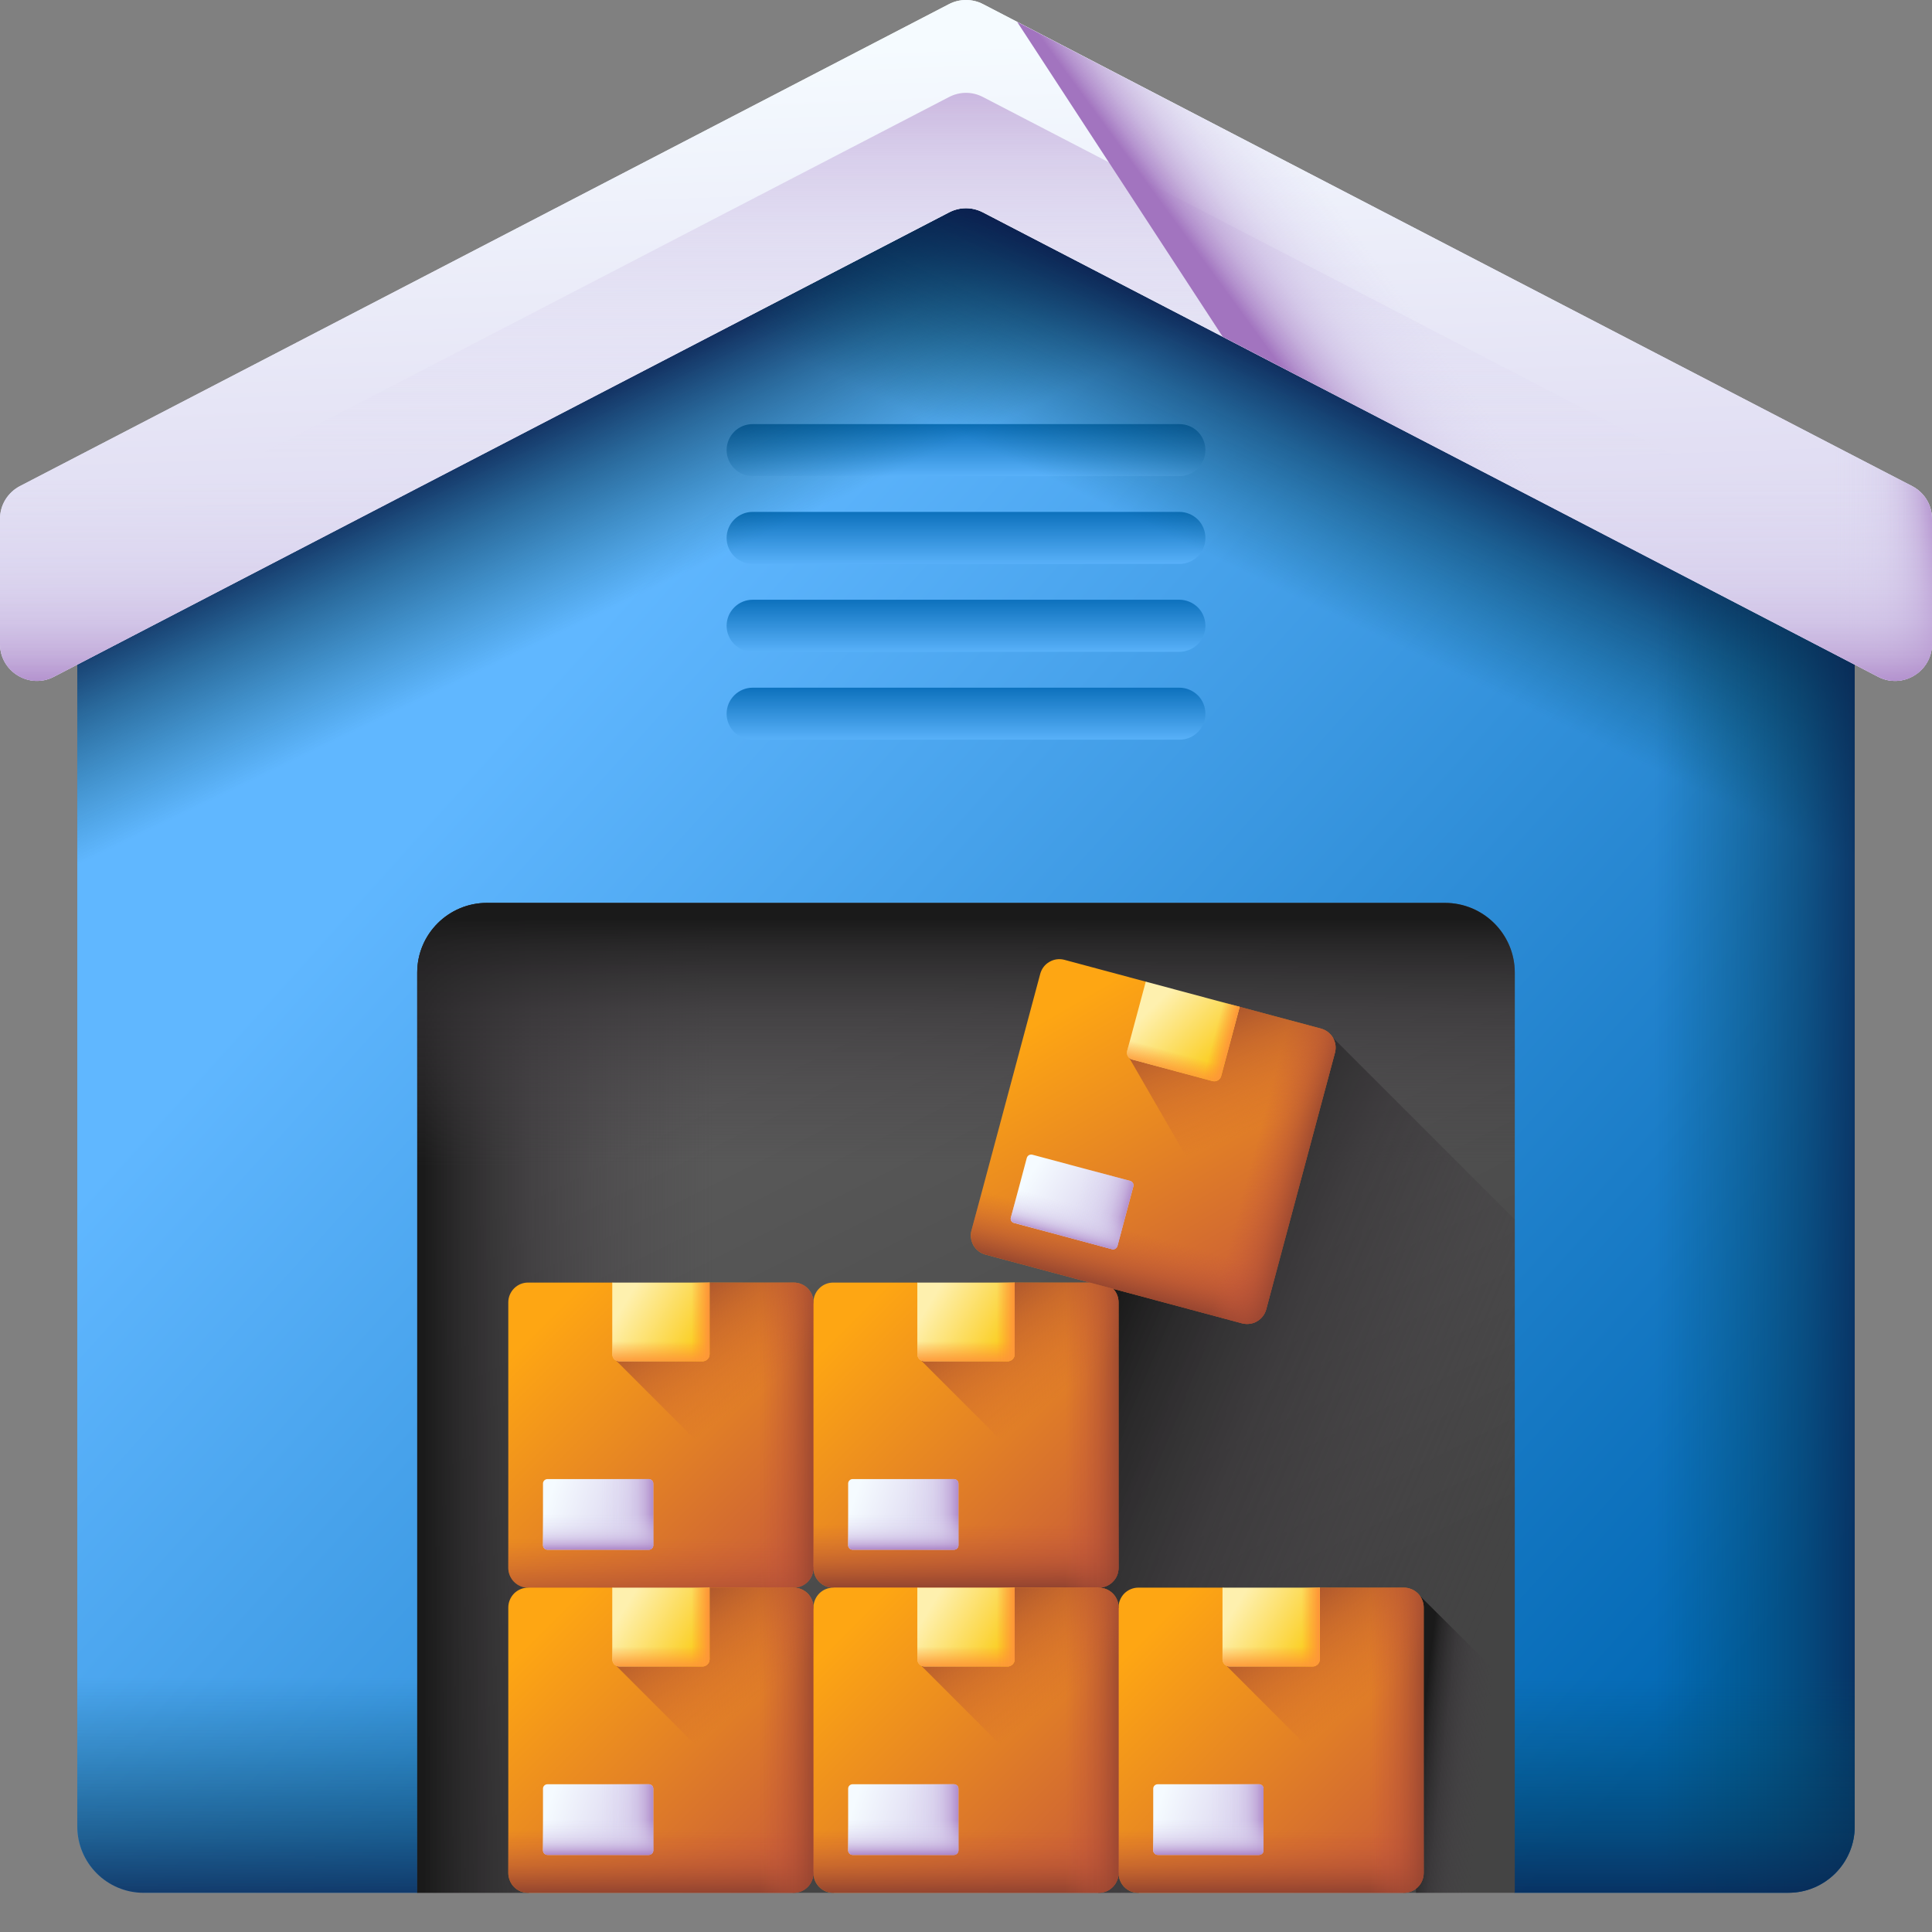 <svg width="21" height="21" viewBox="0 0 21 21" fill="none" xmlns="http://www.w3.org/2000/svg">
<rect x="0" y="0" width="21" height="21" fill="#808080" stroke="none"/>
<path d="M20.16 5.269V19.852C20.16 20.25 19.837 20.573 19.438 20.573H16.465L10.5 18.936L4.535 20.573H1.562C1.163 20.573 0.84 20.25 0.84 19.852V5.269L10.5 0.258L20.16 5.269Z" fill="url(#paint0_linear_480_3578)"/>
<path d="M12.82 8.04H8.18C8.106 8.04 8.034 8.011 7.981 7.958C7.928 7.905 7.898 7.833 7.898 7.758C7.898 7.683 7.928 7.611 7.981 7.558C8.034 7.505 8.106 7.475 8.18 7.475H12.82C12.857 7.475 12.894 7.482 12.928 7.497C12.962 7.511 12.993 7.532 13.02 7.558C13.046 7.584 13.067 7.615 13.081 7.65C13.095 7.684 13.102 7.721 13.102 7.758C13.102 7.795 13.095 7.832 13.081 7.866C13.067 7.9 13.046 7.931 13.02 7.958C12.993 7.984 12.962 8.005 12.928 8.019C12.893 8.033 12.857 8.04 12.82 8.04Z" fill="url(#paint1_linear_480_3578)"/>
<path d="M12.82 7.085H8.18C8.106 7.085 8.034 7.055 7.981 7.002C7.928 6.949 7.898 6.877 7.898 6.802C7.898 6.727 7.928 6.655 7.981 6.602C8.034 6.549 8.106 6.519 8.18 6.519H12.82C12.857 6.519 12.894 6.527 12.928 6.541C12.962 6.555 12.993 6.576 13.02 6.602C13.046 6.628 13.067 6.659 13.081 6.694C13.095 6.728 13.102 6.765 13.102 6.802C13.102 6.839 13.095 6.876 13.081 6.91C13.067 6.944 13.046 6.975 13.02 7.002C12.993 7.028 12.962 7.049 12.928 7.063C12.893 7.077 12.857 7.085 12.82 7.085Z" fill="url(#paint2_linear_480_3578)"/>
<path d="M12.82 6.13H8.18C8.106 6.13 8.034 6.1 7.981 6.047C7.928 5.994 7.898 5.922 7.898 5.847C7.898 5.772 7.928 5.7 7.981 5.647C8.034 5.594 8.106 5.564 8.18 5.564H12.82C12.857 5.564 12.894 5.572 12.928 5.586C12.962 5.6 12.993 5.621 13.02 5.647C13.046 5.673 13.067 5.705 13.081 5.739C13.095 5.773 13.102 5.81 13.102 5.847C13.102 5.884 13.095 5.921 13.081 5.955C13.067 5.99 13.046 6.021 13.02 6.047C12.993 6.073 12.962 6.094 12.928 6.108C12.893 6.122 12.857 6.13 12.82 6.13Z" fill="url(#paint3_linear_480_3578)"/>
<path d="M12.82 5.175H8.18C8.106 5.175 8.034 5.145 7.981 5.092C7.928 5.039 7.898 4.967 7.898 4.892C7.898 4.817 7.928 4.745 7.981 4.692C8.034 4.639 8.106 4.61 8.18 4.61H12.82C12.857 4.61 12.894 4.617 12.928 4.631C12.962 4.645 12.993 4.666 13.02 4.692C13.046 4.719 13.067 4.75 13.081 4.784C13.095 4.818 13.102 4.855 13.102 4.892C13.102 4.929 13.095 4.966 13.081 5C13.067 5.035 13.046 5.066 13.02 5.092C12.993 5.118 12.962 5.139 12.928 5.153C12.893 5.168 12.857 5.175 12.82 5.175Z" fill="url(#paint4_linear_480_3578)"/>
<path d="M0.84 5.269V12.4H20.16V5.269L10.5 0.258L0.84 5.269Z" fill="url(#paint5_linear_480_3578)"/>
<path d="M20.16 5.269V12.4H0.84V5.269L10.5 0.258L20.16 5.269Z" fill="url(#paint6_linear_480_3578)"/>
<path d="M20.16 5.269V19.852C20.16 20.25 19.837 20.573 19.438 20.573H16.465L10.5 18.936V0.258L20.16 5.269Z" fill="url(#paint7_linear_480_3578)"/>
<path d="M20.16 14.799V19.852C20.16 20.251 19.837 20.574 19.438 20.574H16.465L10.5 18.937L4.535 20.574H1.562C1.163 20.574 0.84 20.251 0.84 19.852V14.799H20.16Z" fill="url(#paint8_linear_480_3578)"/>
<path d="M10.315 0.045L0.216 5.284C0.151 5.318 0.097 5.369 0.058 5.432C0.02 5.494 -4.47632e-06 5.567 7.44509e-10 5.64V6.999C7.44509e-10 7.3 0.319 7.494 0.586 7.356L10.315 2.309C10.372 2.279 10.436 2.263 10.5 2.263C10.564 2.263 10.628 2.279 10.685 2.309L20.414 7.356C20.681 7.494 21 7.3 21 6.999V5.64C21 5.567 20.98 5.494 20.942 5.432C20.904 5.369 20.849 5.318 20.784 5.284L10.685 0.045C10.628 0.015 10.564 0 10.5 0C10.436 0 10.372 0.015 10.315 0.045Z" fill="url(#paint9_linear_480_3578)"/>
<path d="M10.315 0.045L0.216 5.284C0.151 5.318 0.097 5.369 0.058 5.432C0.02 5.494 -4.47632e-06 5.567 7.44509e-10 5.64V6.999C7.44509e-10 7.3 0.319 7.494 0.586 7.356L10.315 2.309C10.372 2.279 10.436 2.263 10.5 2.263C10.564 2.263 10.628 2.279 10.685 2.309L20.414 7.356C20.681 7.494 21 7.3 21 6.999V5.64C21 5.567 20.98 5.494 20.942 5.432C20.904 5.369 20.849 5.318 20.784 5.284L10.685 0.045C10.628 0.015 10.564 0 10.5 0C10.436 0 10.372 0.015 10.315 0.045Z" fill="url(#paint10_linear_480_3578)"/>
<path d="M10.315 1.055L0 6.406V6.999C0 7.3 0.319 7.494 0.586 7.355L10.315 2.308C10.372 2.279 10.436 2.263 10.5 2.263C10.564 2.263 10.628 2.279 10.685 2.308L20.414 7.355C20.681 7.494 21 7.3 21 6.999V6.406L10.685 1.055C10.628 1.025 10.564 1.009 10.5 1.009C10.436 1.009 10.372 1.025 10.315 1.055Z" fill="url(#paint11_linear_480_3578)"/>
<path d="M18.439 4.068L11.056 0.238L13.291 3.661L18.244 6.23L18.439 4.068Z" fill="url(#paint12_linear_480_3578)"/>
<path d="M20.784 5.284L15.923 2.763V5.026L20.414 7.356C20.681 7.495 21 7.301 21 7V5.64C21 5.567 20.98 5.495 20.942 5.432C20.903 5.369 20.849 5.318 20.784 5.284Z" fill="url(#paint13_linear_480_3578)"/>
<path d="M20.414 7.356C20.681 7.495 21 7.301 21 7V5.641C21 5.567 20.98 5.495 20.941 5.432C20.903 5.369 20.849 5.318 20.783 5.284L18.279 3.985H13.916L20.414 7.356Z" fill="url(#paint14_linear_480_3578)"/>
<path d="M0.586 7.356L7.084 3.985H2.721L0.216 5.284C0.151 5.318 0.097 5.369 0.058 5.432C0.02 5.495 -7.42174e-06 5.567 2.04696e-09 5.641V7C2.04696e-09 7.301 0.319 7.495 0.586 7.356Z" fill="url(#paint15_linear_480_3578)"/>
<path d="M16.465 10.572V20.574H15.259L13.939 20.252L12.373 20.574H11.943L10.679 20.23L9.057 20.574H8.626L7.338 20.303L5.74 20.574H4.535V10.572C4.535 10.153 4.875 9.814 5.293 9.814H15.707C16.125 9.814 16.465 10.153 16.465 10.572Z" fill="url(#paint16_linear_480_3578)"/>
<path d="M10.796 9.814V20.262L10.679 20.23L9.057 20.574H8.626L7.338 20.303L5.74 20.574H4.535V10.572C4.535 10.153 4.875 9.814 5.293 9.814H10.796Z" fill="url(#paint17_linear_480_3578)"/>
<path d="M15.706 9.814H5.293C4.875 9.814 4.535 10.154 4.535 10.572V14.668H16.465V10.572C16.465 10.154 16.125 9.814 15.706 9.814Z" fill="url(#paint18_linear_480_3578)"/>
<path d="M11.943 20.574H12.373L13.939 20.252L15.259 20.574H16.465V13.256L14.488 11.279H12.321L11.94 14.668V20.573L11.943 20.574Z" fill="url(#paint19_linear_480_3578)"/>
<path d="M15.391 20.573H16.465V18.37L15.391 17.304V20.573Z" fill="url(#paint20_linear_480_3578)"/>
<path d="M15.475 17.473V20.359C15.475 20.387 15.469 20.415 15.458 20.441C15.448 20.467 15.432 20.491 15.412 20.511C15.392 20.531 15.368 20.547 15.342 20.558C15.316 20.568 15.288 20.574 15.26 20.574H12.373C12.345 20.574 12.317 20.568 12.291 20.558C12.265 20.547 12.241 20.531 12.221 20.511C12.201 20.491 12.185 20.467 12.175 20.441C12.164 20.415 12.158 20.387 12.158 20.359L11.693 18.935L12.158 17.473C12.158 17.416 12.181 17.361 12.221 17.32C12.262 17.28 12.316 17.257 12.373 17.257H13.288L13.816 17.393L14.345 17.257H15.26C15.317 17.257 15.371 17.28 15.412 17.32C15.452 17.361 15.475 17.416 15.475 17.473Z" fill="url(#paint21_linear_480_3578)"/>
<path d="M12.158 18.979V20.359C12.158 20.387 12.164 20.415 12.175 20.441C12.185 20.467 12.201 20.491 12.221 20.511C12.241 20.531 12.265 20.547 12.291 20.558C12.317 20.568 12.345 20.574 12.373 20.574H15.26C15.288 20.574 15.316 20.568 15.342 20.558C15.368 20.547 15.392 20.531 15.412 20.511C15.432 20.491 15.448 20.467 15.459 20.441C15.469 20.415 15.475 20.387 15.475 20.359V18.979H12.158Z" fill="url(#paint22_linear_480_3578)"/>
<path d="M15.475 17.473V20.359C15.475 20.387 15.47 20.415 15.459 20.441C15.448 20.467 15.432 20.491 15.412 20.511C15.392 20.531 15.368 20.547 15.342 20.558C15.316 20.568 15.288 20.574 15.26 20.574H13.779V17.384L13.817 17.393L14.346 17.257H15.26C15.317 17.257 15.372 17.28 15.412 17.32C15.452 17.361 15.475 17.416 15.475 17.473Z" fill="url(#paint23_linear_480_3578)"/>
<path d="M13.313 18.088L15.475 20.25V17.473C15.475 17.416 15.452 17.361 15.412 17.32C15.371 17.28 15.316 17.257 15.259 17.257H14.345L14.345 17.257L13.313 18.088Z" fill="url(#paint24_linear_480_3578)"/>
<path d="M14.268 18.114H13.365C13.355 18.114 13.345 18.112 13.336 18.108C13.326 18.104 13.318 18.098 13.311 18.091C13.303 18.084 13.298 18.076 13.294 18.066C13.29 18.057 13.288 18.047 13.288 18.037V17.257H14.346V18.037C14.346 18.047 14.344 18.057 14.34 18.066C14.336 18.076 14.33 18.084 14.323 18.091C14.316 18.098 14.307 18.104 14.298 18.108C14.289 18.112 14.278 18.114 14.268 18.114Z" fill="url(#paint25_linear_480_3578)"/>
<path d="M14.268 18.114H13.365C13.355 18.114 13.345 18.112 13.336 18.108C13.326 18.104 13.318 18.098 13.311 18.091C13.303 18.084 13.298 18.076 13.294 18.066C13.29 18.057 13.288 18.047 13.288 18.037V17.642H14.346V18.037C14.346 18.047 14.344 18.057 14.34 18.066C14.336 18.076 14.33 18.084 14.323 18.091C14.316 18.098 14.307 18.104 14.298 18.108C14.289 18.112 14.278 18.114 14.268 18.114Z" fill="url(#paint26_linear_480_3578)"/>
<path d="M13.81 18.114H14.268C14.278 18.114 14.288 18.112 14.298 18.108C14.307 18.104 14.316 18.098 14.323 18.091C14.33 18.084 14.336 18.076 14.339 18.066C14.343 18.057 14.345 18.047 14.345 18.037V17.257H13.81V18.114Z" fill="url(#paint27_linear_480_3578)"/>
<path d="M13.686 20.162H12.584C12.571 20.162 12.559 20.156 12.55 20.147C12.54 20.138 12.535 20.126 12.535 20.113V19.442C12.535 19.415 12.557 19.394 12.584 19.394H13.686C13.713 19.394 13.734 19.415 13.734 19.442V20.113C13.734 20.126 13.729 20.138 13.72 20.147C13.711 20.156 13.699 20.162 13.686 20.162Z" fill="url(#paint28_linear_480_3578)"/>
<path d="M13.685 19.394H12.85V20.162H13.685C13.698 20.162 13.71 20.156 13.72 20.147C13.729 20.138 13.734 20.126 13.734 20.113V19.442C13.734 19.429 13.729 19.417 13.72 19.408C13.71 19.399 13.698 19.394 13.685 19.394Z" fill="url(#paint29_linear_480_3578)"/>
<path d="M12.535 19.68V20.113C12.535 20.14 12.557 20.162 12.584 20.162H13.686C13.699 20.162 13.711 20.157 13.72 20.148C13.729 20.139 13.734 20.126 13.734 20.113V19.68H12.535Z" fill="url(#paint30_linear_480_3578)"/>
<path d="M12.158 14.156V17.042C12.158 17.099 12.136 17.154 12.095 17.194C12.055 17.235 12 17.257 11.943 17.257L10.462 17.831L9.057 17.257C9 17.257 8.945 17.235 8.905 17.194C8.864 17.154 8.842 17.099 8.842 17.042L8.463 15.593L8.842 14.156C8.842 14.099 8.864 14.044 8.905 14.004C8.945 13.963 9 13.941 9.057 13.941H9.971L10.5 14.077L11.029 13.941H11.943C12 13.941 12.055 13.963 12.095 14.004C12.136 14.044 12.158 14.099 12.158 14.156Z" fill="url(#paint31_linear_480_3578)"/>
<path d="M8.842 15.662V17.042C8.842 17.099 8.864 17.154 8.905 17.194C8.945 17.235 9 17.257 9.057 17.257H11.943C11.971 17.257 11.999 17.252 12.025 17.241C12.052 17.23 12.075 17.214 12.095 17.194C12.115 17.174 12.131 17.151 12.142 17.125C12.153 17.098 12.158 17.07 12.158 17.042V15.662H8.842Z" fill="url(#paint32_linear_480_3578)"/>
<path d="M12.159 14.156V17.042C12.159 17.099 12.136 17.154 12.095 17.194C12.055 17.235 12 17.257 11.943 17.257H10.462V14.067L10.5 14.077L11.029 13.941H11.943C12.001 13.941 12.055 13.963 12.095 14.004C12.136 14.044 12.159 14.099 12.159 14.156Z" fill="url(#paint33_linear_480_3578)"/>
<path d="M9.996 14.772L12.158 16.933V14.156C12.158 14.128 12.152 14.1 12.142 14.074C12.131 14.047 12.115 14.024 12.095 14.004C12.075 13.984 12.051 13.968 12.025 13.957C11.999 13.946 11.971 13.941 11.943 13.941H11.029L11.029 13.941L9.996 14.772Z" fill="url(#paint34_linear_480_3578)"/>
<path d="M10.952 14.797H10.049C10.039 14.797 10.028 14.795 10.019 14.791C10.01 14.787 10.001 14.782 9.994 14.775C9.987 14.768 9.981 14.759 9.977 14.75C9.973 14.74 9.971 14.73 9.971 14.72V13.941H11.029V14.72C11.029 14.73 11.027 14.74 11.023 14.75C11.019 14.759 11.014 14.768 11.006 14.775C10.999 14.782 10.991 14.787 10.981 14.791C10.972 14.795 10.962 14.797 10.952 14.797Z" fill="url(#paint35_linear_480_3578)"/>
<path d="M10.952 14.797H10.049C10.039 14.797 10.028 14.795 10.019 14.791C10.01 14.787 10.001 14.782 9.994 14.775C9.987 14.768 9.981 14.759 9.977 14.75C9.973 14.74 9.971 14.73 9.971 14.72V14.326H11.029V14.72C11.029 14.73 11.027 14.74 11.023 14.749C11.019 14.759 11.014 14.768 11.006 14.775C10.999 14.782 10.991 14.787 10.981 14.791C10.972 14.795 10.962 14.797 10.952 14.797Z" fill="url(#paint36_linear_480_3578)"/>
<path d="M10.493 14.797H10.951C10.962 14.797 10.972 14.795 10.981 14.791C10.991 14.787 10.999 14.782 11.006 14.775C11.013 14.768 11.019 14.759 11.023 14.75C11.027 14.74 11.029 14.73 11.029 14.72V13.941H10.493V14.797Z" fill="url(#paint37_linear_480_3578)"/>
<path d="M10.369 16.845H9.267C9.261 16.845 9.255 16.844 9.249 16.841C9.243 16.839 9.238 16.835 9.233 16.831C9.229 16.826 9.225 16.821 9.223 16.815C9.22 16.809 9.219 16.803 9.219 16.797V16.125C9.219 16.099 9.241 16.077 9.267 16.077H10.369C10.396 16.077 10.418 16.099 10.418 16.125V16.797C10.418 16.809 10.413 16.822 10.403 16.831C10.394 16.84 10.382 16.845 10.369 16.845Z" fill="url(#paint38_linear_480_3578)"/>
<path d="M10.369 16.077H9.533V16.845H10.369C10.382 16.845 10.394 16.84 10.403 16.831C10.412 16.822 10.417 16.809 10.417 16.797V16.125C10.417 16.113 10.412 16.1 10.403 16.091C10.394 16.082 10.382 16.077 10.369 16.077Z" fill="url(#paint39_linear_480_3578)"/>
<path d="M9.219 16.363V16.797C9.219 16.824 9.241 16.845 9.267 16.845H10.369C10.382 16.845 10.394 16.84 10.403 16.831C10.413 16.822 10.418 16.81 10.418 16.797V16.363H9.219Z" fill="url(#paint40_linear_480_3578)"/>
<path d="M8.842 14.156V17.042C8.842 17.099 8.819 17.154 8.779 17.194C8.738 17.235 8.684 17.257 8.627 17.257L7.102 17.54L5.74 17.257C5.683 17.257 5.629 17.235 5.588 17.194C5.548 17.154 5.525 17.099 5.525 17.042V14.156C5.525 14.099 5.548 14.044 5.588 14.004C5.629 13.963 5.683 13.941 5.74 13.941H6.655L7.183 14.077L7.712 13.941H8.627C8.684 13.941 8.738 13.963 8.779 14.004C8.819 14.044 8.842 14.099 8.842 14.156Z" fill="url(#paint41_linear_480_3578)"/>
<path d="M5.525 15.662V17.042C5.525 17.099 5.548 17.154 5.588 17.194C5.629 17.235 5.683 17.257 5.74 17.257L7.102 17.54L8.627 17.257C8.684 17.257 8.738 17.235 8.779 17.194C8.819 17.154 8.842 17.099 8.842 17.042V15.662H5.525Z" fill="url(#paint42_linear_480_3578)"/>
<path d="M8.841 14.156V17.042C8.841 17.099 8.819 17.154 8.778 17.194C8.738 17.235 8.683 17.257 8.626 17.257H7.145V14.067L7.183 14.077L7.712 13.941H8.626C8.683 13.941 8.738 13.963 8.778 14.004C8.819 14.044 8.841 14.099 8.841 14.156Z" fill="url(#paint43_linear_480_3578)"/>
<path d="M6.68 14.772L8.842 16.933V14.156C8.842 14.099 8.819 14.044 8.779 14.004C8.739 13.963 8.684 13.941 8.627 13.941H7.713L7.713 13.941L6.68 14.772Z" fill="url(#paint44_linear_480_3578)"/>
<path d="M7.635 14.797H6.732C6.722 14.797 6.712 14.795 6.703 14.791C6.693 14.787 6.685 14.782 6.677 14.775C6.67 14.768 6.665 14.759 6.661 14.75C6.657 14.74 6.655 14.73 6.655 14.72V13.941H7.713V14.72C7.713 14.73 7.71 14.74 7.707 14.75C7.703 14.759 7.697 14.768 7.69 14.775C7.683 14.782 7.674 14.787 7.665 14.791C7.655 14.795 7.645 14.797 7.635 14.797Z" fill="url(#paint45_linear_480_3578)"/>
<path d="M7.635 14.797H6.732C6.722 14.797 6.712 14.795 6.703 14.791C6.693 14.787 6.685 14.782 6.677 14.775C6.67 14.768 6.665 14.759 6.661 14.75C6.657 14.74 6.655 14.73 6.655 14.72V14.326H7.713V14.72C7.713 14.73 7.71 14.74 7.707 14.75C7.703 14.759 7.697 14.768 7.69 14.775C7.683 14.782 7.674 14.787 7.665 14.791C7.655 14.795 7.645 14.797 7.635 14.797Z" fill="url(#paint46_linear_480_3578)"/>
<path d="M7.177 14.797H7.635C7.645 14.797 7.655 14.795 7.665 14.791C7.674 14.787 7.682 14.782 7.69 14.775C7.697 14.768 7.703 14.759 7.706 14.75C7.71 14.74 7.712 14.73 7.712 14.72V13.941H7.177V14.797Z" fill="url(#paint47_linear_480_3578)"/>
<path d="M7.053 16.845H5.951C5.938 16.845 5.925 16.84 5.916 16.831C5.907 16.822 5.902 16.809 5.902 16.797V16.125C5.902 16.099 5.924 16.077 5.951 16.077H7.053C7.079 16.077 7.101 16.099 7.101 16.125V16.797C7.101 16.809 7.096 16.822 7.087 16.831C7.078 16.84 7.065 16.845 7.053 16.845Z" fill="url(#paint48_linear_480_3578)"/>
<path d="M7.052 16.077H6.217V16.845H7.052C7.065 16.845 7.077 16.84 7.086 16.831C7.096 16.822 7.101 16.809 7.101 16.797V16.125C7.101 16.113 7.096 16.1 7.086 16.091C7.077 16.082 7.065 16.077 7.052 16.077Z" fill="url(#paint49_linear_480_3578)"/>
<path d="M5.902 16.363V16.797C5.902 16.824 5.924 16.845 5.951 16.845H7.053C7.065 16.845 7.078 16.84 7.087 16.831C7.096 16.822 7.101 16.81 7.101 16.797V16.363H5.902Z" fill="url(#paint50_linear_480_3578)"/>
<path d="M12.159 17.473V20.359C12.159 20.387 12.153 20.415 12.142 20.441C12.131 20.467 12.116 20.491 12.095 20.511C12.075 20.531 12.052 20.547 12.026 20.558C12 20.568 11.972 20.574 11.943 20.574H9.057C9.029 20.574 9.001 20.568 8.975 20.558C8.949 20.547 8.925 20.531 8.905 20.511C8.885 20.491 8.869 20.467 8.858 20.441C8.848 20.415 8.842 20.387 8.842 20.359L8.543 18.969L8.842 17.473C8.842 17.416 8.865 17.361 8.905 17.32C8.945 17.28 9 17.257 9.057 17.257H9.971L10.5 17.393L11.029 17.257H11.943C11.972 17.257 12 17.263 12.026 17.274C12.052 17.285 12.075 17.3 12.095 17.32C12.116 17.34 12.131 17.364 12.142 17.39C12.153 17.416 12.159 17.444 12.159 17.473Z" fill="url(#paint51_linear_480_3578)"/>
<path d="M8.842 18.979V20.359C8.842 20.387 8.847 20.415 8.858 20.441C8.869 20.467 8.885 20.491 8.905 20.511C8.925 20.531 8.948 20.547 8.975 20.558C9.001 20.568 9.029 20.574 9.057 20.574H11.943C11.971 20.574 11.999 20.568 12.025 20.558C12.052 20.547 12.075 20.531 12.095 20.511C12.115 20.491 12.131 20.467 12.142 20.441C12.153 20.415 12.158 20.387 12.158 20.359V18.979H8.842Z" fill="url(#paint52_linear_480_3578)"/>
<path d="M12.159 17.473V20.359C12.159 20.387 12.153 20.415 12.142 20.441C12.131 20.467 12.116 20.491 12.095 20.511C12.075 20.531 12.052 20.547 12.026 20.558C12 20.568 11.972 20.574 11.943 20.574H10.462V17.384L10.5 17.393L11.029 17.257H11.943C12.001 17.257 12.055 17.28 12.095 17.32C12.136 17.361 12.159 17.416 12.159 17.473Z" fill="url(#paint53_linear_480_3578)"/>
<path d="M9.996 18.088L12.158 20.25V17.473C12.158 17.444 12.152 17.416 12.142 17.39C12.131 17.364 12.115 17.34 12.095 17.32C12.075 17.3 12.051 17.285 12.025 17.274C11.999 17.263 11.971 17.257 11.943 17.257H11.029L11.029 17.257L9.996 18.088Z" fill="url(#paint54_linear_480_3578)"/>
<path d="M10.952 18.114H10.049C10.039 18.114 10.028 18.112 10.019 18.108C10.01 18.104 10.001 18.098 9.994 18.091C9.987 18.084 9.981 18.076 9.977 18.066C9.973 18.057 9.971 18.047 9.971 18.037V17.257H11.029V18.037C11.029 18.057 11.021 18.077 11.006 18.091C10.992 18.106 10.972 18.114 10.952 18.114Z" fill="url(#paint55_linear_480_3578)"/>
<path d="M10.952 18.114H10.049C10.039 18.114 10.028 18.112 10.019 18.108C10.01 18.104 10.001 18.098 9.994 18.091C9.987 18.084 9.981 18.076 9.977 18.066C9.973 18.057 9.971 18.047 9.971 18.037V17.642H11.029V18.037C11.029 18.057 11.021 18.077 11.006 18.091C10.992 18.106 10.972 18.114 10.952 18.114Z" fill="url(#paint56_linear_480_3578)"/>
<path d="M10.493 18.114H10.951C10.962 18.114 10.972 18.112 10.981 18.108C10.991 18.104 10.999 18.098 11.006 18.091C11.013 18.084 11.019 18.076 11.023 18.066C11.027 18.057 11.029 18.047 11.029 18.037V17.257H10.493V18.114Z" fill="url(#paint57_linear_480_3578)"/>
<path d="M10.369 20.162H9.267C9.261 20.162 9.255 20.16 9.249 20.158C9.243 20.155 9.238 20.152 9.233 20.147C9.229 20.143 9.225 20.137 9.223 20.132C9.22 20.126 9.219 20.119 9.219 20.113V19.442C9.219 19.415 9.241 19.394 9.267 19.394H10.369C10.396 19.394 10.418 19.415 10.418 19.442V20.113C10.418 20.126 10.413 20.138 10.403 20.147C10.394 20.156 10.382 20.162 10.369 20.162Z" fill="url(#paint58_linear_480_3578)"/>
<path d="M10.369 19.394H9.533V20.162H10.369C10.382 20.162 10.394 20.156 10.403 20.147C10.412 20.138 10.417 20.126 10.417 20.113V19.442C10.417 19.429 10.412 19.417 10.403 19.408C10.394 19.399 10.382 19.394 10.369 19.394Z" fill="url(#paint59_linear_480_3578)"/>
<path d="M9.219 19.68V20.113C9.219 20.14 9.241 20.162 9.267 20.162H10.369C10.382 20.162 10.394 20.157 10.403 20.148C10.413 20.139 10.418 20.126 10.418 20.113V19.68H9.219Z" fill="url(#paint60_linear_480_3578)"/>
<path d="M8.842 17.473V20.359C8.842 20.387 8.836 20.415 8.825 20.441C8.815 20.467 8.799 20.491 8.779 20.511C8.759 20.531 8.735 20.547 8.709 20.558C8.683 20.568 8.655 20.574 8.627 20.574H5.74C5.712 20.574 5.684 20.568 5.658 20.558C5.632 20.547 5.608 20.531 5.588 20.511C5.568 20.491 5.552 20.467 5.542 20.441C5.531 20.415 5.525 20.387 5.525 20.359V17.473C5.525 17.416 5.548 17.361 5.588 17.32C5.629 17.28 5.683 17.257 5.74 17.257H6.655L7.183 17.393L7.712 17.257H8.627C8.684 17.257 8.738 17.28 8.779 17.32C8.819 17.361 8.842 17.416 8.842 17.473Z" fill="url(#paint61_linear_480_3578)"/>
<path d="M5.525 18.979V20.359C5.525 20.387 5.531 20.415 5.542 20.441C5.552 20.467 5.568 20.491 5.588 20.511C5.608 20.531 5.632 20.547 5.658 20.558C5.684 20.568 5.712 20.574 5.74 20.574H8.627C8.655 20.574 8.683 20.568 8.709 20.558C8.735 20.547 8.759 20.531 8.779 20.511C8.799 20.491 8.815 20.467 8.825 20.441C8.836 20.415 8.842 20.387 8.842 20.359V18.979H5.525Z" fill="url(#paint62_linear_480_3578)"/>
<path d="M8.841 17.473V20.359C8.841 20.387 8.836 20.415 8.825 20.441C8.814 20.467 8.798 20.491 8.778 20.511C8.758 20.531 8.735 20.547 8.709 20.558C8.682 20.568 8.654 20.574 8.626 20.574H7.145V17.384L7.183 17.393L7.712 17.257H8.626C8.683 17.257 8.738 17.28 8.778 17.32C8.819 17.361 8.841 17.416 8.841 17.473Z" fill="url(#paint63_linear_480_3578)"/>
<path d="M6.68 18.088L8.842 20.25V17.473C8.842 17.416 8.819 17.361 8.779 17.32C8.739 17.28 8.684 17.257 8.627 17.257H7.713L7.713 17.257L6.68 18.088Z" fill="url(#paint64_linear_480_3578)"/>
<path d="M7.635 18.114H6.732C6.722 18.114 6.712 18.112 6.703 18.108C6.693 18.104 6.685 18.098 6.677 18.091C6.67 18.084 6.665 18.076 6.661 18.066C6.657 18.057 6.655 18.047 6.655 18.037V17.257H7.713V18.037C7.713 18.047 7.71 18.057 7.707 18.066C7.703 18.076 7.697 18.084 7.69 18.091C7.683 18.098 7.674 18.104 7.665 18.108C7.655 18.112 7.645 18.114 7.635 18.114Z" fill="url(#paint65_linear_480_3578)"/>
<path d="M7.635 18.114H6.732C6.722 18.114 6.712 18.112 6.703 18.108C6.693 18.104 6.685 18.098 6.677 18.091C6.67 18.084 6.665 18.076 6.661 18.066C6.657 18.057 6.655 18.047 6.655 18.037V17.642H7.713V18.037C7.713 18.047 7.71 18.057 7.707 18.066C7.703 18.076 7.697 18.084 7.69 18.091C7.683 18.098 7.674 18.104 7.665 18.108C7.655 18.112 7.645 18.114 7.635 18.114Z" fill="url(#paint66_linear_480_3578)"/>
<path d="M7.177 18.114H7.635C7.645 18.114 7.655 18.112 7.665 18.108C7.674 18.104 7.682 18.098 7.69 18.091C7.697 18.084 7.703 18.076 7.706 18.066C7.71 18.057 7.712 18.047 7.712 18.037V17.257H7.177V18.114Z" fill="url(#paint67_linear_480_3578)"/>
<path d="M7.053 20.162H5.951C5.938 20.162 5.925 20.156 5.916 20.147C5.907 20.138 5.902 20.126 5.902 20.113V19.442C5.902 19.415 5.924 19.394 5.951 19.394H7.053C7.079 19.394 7.101 19.415 7.101 19.442V20.113C7.101 20.126 7.096 20.138 7.087 20.147C7.078 20.156 7.065 20.162 7.053 20.162Z" fill="url(#paint68_linear_480_3578)"/>
<path d="M7.052 19.394H6.217V20.162H7.052C7.065 20.162 7.077 20.156 7.086 20.147C7.096 20.138 7.101 20.126 7.101 20.113V19.442C7.101 19.429 7.095 19.417 7.086 19.408C7.077 19.399 7.065 19.394 7.052 19.394Z" fill="url(#paint69_linear_480_3578)"/>
<path d="M5.902 19.68V20.113C5.902 20.14 5.924 20.162 5.951 20.162H7.053C7.065 20.162 7.078 20.157 7.087 20.148C7.096 20.139 7.101 20.126 7.101 20.113V19.68H5.902Z" fill="url(#paint70_linear_480_3578)"/>
<path d="M14.51 11.444L13.763 14.232C13.756 14.259 13.743 14.285 13.726 14.307C13.709 14.329 13.688 14.348 13.663 14.362C13.639 14.377 13.611 14.386 13.584 14.389C13.555 14.393 13.527 14.391 13.5 14.384L10.712 13.637C10.685 13.63 10.659 13.617 10.637 13.6C10.614 13.582 10.595 13.561 10.581 13.537C10.567 13.512 10.558 13.485 10.554 13.457C10.55 13.429 10.552 13.401 10.56 13.373L11.307 10.585C11.322 10.53 11.357 10.483 11.407 10.455C11.456 10.426 11.515 10.418 11.57 10.433L12.453 10.67L12.929 10.938L13.475 10.944L14.358 11.18C14.385 11.188 14.411 11.2 14.433 11.217C14.456 11.235 14.475 11.256 14.489 11.28C14.503 11.305 14.512 11.332 14.516 11.36C14.519 11.388 14.518 11.417 14.51 11.444Z" fill="url(#paint71_linear_480_3578)"/>
<path d="M10.917 12.04L10.56 13.373C10.545 13.428 10.553 13.487 10.581 13.536C10.61 13.586 10.657 13.622 10.712 13.637L13.5 14.384C13.555 14.398 13.614 14.391 13.663 14.362C13.712 14.334 13.748 14.287 13.763 14.232L14.12 12.899L10.917 12.04Z" fill="url(#paint72_linear_480_3578)"/>
<path d="M14.511 11.444L13.764 14.232C13.756 14.259 13.744 14.285 13.726 14.307C13.709 14.33 13.688 14.348 13.663 14.363C13.639 14.377 13.612 14.386 13.584 14.389C13.556 14.393 13.527 14.391 13.5 14.384L12.069 14.001L12.895 10.919L12.929 10.938L13.475 10.944L14.358 11.18C14.386 11.188 14.411 11.2 14.434 11.218C14.456 11.235 14.475 11.256 14.489 11.281C14.503 11.305 14.512 11.332 14.516 11.36C14.52 11.388 14.518 11.417 14.511 11.444Z" fill="url(#paint73_linear_480_3578)"/>
<path d="M12.263 11.479L13.791 14.126L14.51 11.443C14.525 11.388 14.517 11.329 14.489 11.28C14.46 11.231 14.413 11.194 14.358 11.18L13.475 10.943H13.475L12.263 11.479Z" fill="url(#paint74_linear_480_3578)"/>
<path d="M13.179 11.751L12.307 11.517C12.287 11.512 12.27 11.499 12.26 11.481C12.249 11.463 12.247 11.442 12.252 11.422L12.454 10.67L13.475 10.944L13.274 11.696C13.268 11.716 13.255 11.733 13.238 11.743C13.22 11.753 13.199 11.756 13.179 11.751Z" fill="url(#paint75_linear_480_3578)"/>
<path d="M13.179 11.75L12.307 11.517C12.287 11.511 12.27 11.498 12.26 11.48C12.249 11.463 12.247 11.442 12.252 11.422L12.354 11.041L13.376 11.315L13.274 11.696C13.268 11.715 13.255 11.732 13.238 11.742C13.22 11.753 13.199 11.756 13.179 11.75Z" fill="url(#paint76_linear_480_3578)"/>
<path d="M12.736 11.632L13.179 11.75C13.188 11.753 13.199 11.754 13.209 11.752C13.219 11.751 13.229 11.748 13.237 11.742C13.246 11.737 13.254 11.731 13.26 11.723C13.266 11.714 13.271 11.705 13.273 11.695L13.475 10.943L12.958 10.804L12.736 11.632Z" fill="url(#paint77_linear_480_3578)"/>
<path d="M12.086 13.578L11.022 13.293C11.009 13.29 10.999 13.282 10.992 13.271C10.986 13.259 10.984 13.246 10.988 13.234L11.161 12.585C11.165 12.573 11.173 12.562 11.184 12.556C11.195 12.55 11.208 12.548 11.221 12.551L12.285 12.836C12.297 12.84 12.308 12.848 12.314 12.859C12.321 12.87 12.323 12.883 12.319 12.896L12.146 13.544C12.142 13.556 12.134 13.567 12.123 13.573C12.112 13.58 12.099 13.582 12.086 13.578Z" fill="url(#paint78_linear_480_3578)"/>
<path d="M12.285 12.836L11.478 12.62L11.279 13.362L12.086 13.578C12.099 13.582 12.112 13.58 12.123 13.573C12.134 13.567 12.142 13.556 12.146 13.544L12.319 12.896C12.321 12.89 12.321 12.883 12.321 12.877C12.32 12.871 12.318 12.865 12.315 12.859C12.311 12.854 12.307 12.849 12.302 12.845C12.297 12.841 12.291 12.838 12.285 12.836Z" fill="url(#paint79_linear_480_3578)"/>
<path d="M11.1 12.814L10.988 13.233C10.984 13.245 10.986 13.259 10.992 13.27C10.999 13.281 11.009 13.289 11.022 13.292L12.086 13.578C12.099 13.581 12.112 13.579 12.123 13.573C12.134 13.566 12.142 13.556 12.146 13.543L12.258 13.124L11.1 12.814Z" fill="url(#paint80_linear_480_3578)"/>
<defs>
<linearGradient id="paint0_linear_480_3578" x1="5.335" y1="8.065" x2="17.804" y2="19.304" gradientUnits="userSpaceOnUse">
<stop stop-color="#60B7FF"/>
<stop offset="1" stop-color="#0268B4"/>
</linearGradient>
<linearGradient id="paint1_linear_480_3578" x1="10.5" y1="8.099" x2="10.5" y2="7.395" gradientUnits="userSpaceOnUse">
<stop stop-color="#60B7FF"/>
<stop offset="1" stop-color="#0268B4"/>
</linearGradient>
<linearGradient id="paint2_linear_480_3578" x1="10.5" y1="7.143" x2="10.5" y2="6.439" gradientUnits="userSpaceOnUse">
<stop stop-color="#60B7FF"/>
<stop offset="1" stop-color="#0268B4"/>
</linearGradient>
<linearGradient id="paint3_linear_480_3578" x1="10.5" y1="6.188" x2="10.5" y2="5.484" gradientUnits="userSpaceOnUse">
<stop stop-color="#60B7FF"/>
<stop offset="1" stop-color="#0268B4"/>
</linearGradient>
<linearGradient id="paint4_linear_480_3578" x1="10.5" y1="5.233" x2="10.5" y2="4.529" gradientUnits="userSpaceOnUse">
<stop stop-color="#60B7FF"/>
<stop offset="1" stop-color="#0268B4"/>
</linearGradient>
<linearGradient id="paint5_linear_480_3578" x1="8.91" y1="5.527" x2="7.859" y2="3.34" gradientUnits="userSpaceOnUse">
<stop stop-color="#024C67" stop-opacity="0"/>
<stop offset="0.266" stop-color="#034664" stop-opacity="0.266"/>
<stop offset="0.609" stop-color="#06365B" stop-opacity="0.609"/>
<stop offset="0.994" stop-color="#0B1B4C" stop-opacity="0.994"/>
<stop offset="1" stop-color="#0B1B4C"/>
</linearGradient>
<linearGradient id="paint6_linear_480_3578" x1="12.09" y1="5.527" x2="13.142" y2="3.34" gradientUnits="userSpaceOnUse">
<stop stop-color="#024C67" stop-opacity="0"/>
<stop offset="0.266" stop-color="#034664" stop-opacity="0.266"/>
<stop offset="0.609" stop-color="#06365B" stop-opacity="0.609"/>
<stop offset="0.994" stop-color="#0B1B4C" stop-opacity="0.994"/>
<stop offset="1" stop-color="#0B1B4C"/>
</linearGradient>
<linearGradient id="paint7_linear_480_3578" x1="17.989" y1="10.415" x2="20.672" y2="10.415" gradientUnits="userSpaceOnUse">
<stop stop-color="#024C67" stop-opacity="0"/>
<stop offset="0.266" stop-color="#034664" stop-opacity="0.266"/>
<stop offset="0.609" stop-color="#06365B" stop-opacity="0.609"/>
<stop offset="0.994" stop-color="#0B1B4C" stop-opacity="0.994"/>
<stop offset="1" stop-color="#0B1B4C"/>
</linearGradient>
<linearGradient id="paint8_linear_480_3578" x1="10.5" y1="18.235" x2="10.5" y2="21.081" gradientUnits="userSpaceOnUse">
<stop stop-color="#024C67" stop-opacity="0"/>
<stop offset="0.266" stop-color="#034664" stop-opacity="0.266"/>
<stop offset="0.609" stop-color="#06365B" stop-opacity="0.609"/>
<stop offset="0.994" stop-color="#0B1B4C" stop-opacity="0.994"/>
<stop offset="1" stop-color="#0B1B4C"/>
</linearGradient>
<linearGradient id="paint9_linear_480_3578" x1="10.5" y1="0.451" x2="10.5" y2="7.435" gradientUnits="userSpaceOnUse">
<stop stop-color="#F5FBFF"/>
<stop offset="1" stop-color="#DBD5EF"/>
</linearGradient>
<linearGradient id="paint10_linear_480_3578" x1="10.292" y1="0.473" x2="10.517" y2="6.784" gradientUnits="userSpaceOnUse">
<stop stop-color="#F5FBFF"/>
<stop offset="1" stop-color="#DBD5EF"/>
</linearGradient>
<linearGradient id="paint11_linear_480_3578" x1="10.5" y1="4.966" x2="10.5" y2="-0.133" gradientUnits="userSpaceOnUse">
<stop stop-color="#DBD5EF" stop-opacity="0"/>
<stop offset="0.285" stop-color="#D9D2EE" stop-opacity="0.285"/>
<stop offset="0.474" stop-color="#D4C9E9" stop-opacity="0.474"/>
<stop offset="0.635" stop-color="#CBBAE2" stop-opacity="0.635"/>
<stop offset="0.779" stop-color="#BFA5D7" stop-opacity="0.78"/>
<stop offset="0.913" stop-color="#AF8ACA" stop-opacity="0.913"/>
<stop offset="1" stop-color="#A274BF"/>
</linearGradient>
<linearGradient id="paint12_linear_480_3578" x1="15.044" y1="2.946" x2="13.816" y2="3.843" gradientUnits="userSpaceOnUse">
<stop stop-color="#DBD5EF" stop-opacity="0"/>
<stop offset="0.285" stop-color="#D9D2EE" stop-opacity="0.285"/>
<stop offset="0.474" stop-color="#D4C9E9" stop-opacity="0.474"/>
<stop offset="0.635" stop-color="#CBBAE2" stop-opacity="0.635"/>
<stop offset="0.779" stop-color="#BFA5D7" stop-opacity="0.78"/>
<stop offset="0.913" stop-color="#AF8ACA" stop-opacity="0.913"/>
<stop offset="1" stop-color="#A274BF"/>
</linearGradient>
<linearGradient id="paint13_linear_480_3578" x1="19.934" y1="5.082" x2="21.106" y2="5.082" gradientUnits="userSpaceOnUse">
<stop stop-color="#DBD5EF" stop-opacity="0"/>
<stop offset="0.285" stop-color="#D9D2EE" stop-opacity="0.285"/>
<stop offset="0.474" stop-color="#D4C9E9" stop-opacity="0.474"/>
<stop offset="0.635" stop-color="#CBBAE2" stop-opacity="0.635"/>
<stop offset="0.779" stop-color="#BFA5D7" stop-opacity="0.78"/>
<stop offset="0.913" stop-color="#AF8ACA" stop-opacity="0.913"/>
<stop offset="1" stop-color="#A274BF"/>
</linearGradient>
<linearGradient id="paint14_linear_480_3578" x1="17.458" y1="5.248" x2="17.458" y2="7.634" gradientUnits="userSpaceOnUse">
<stop stop-color="#DBD5EF" stop-opacity="0"/>
<stop offset="0.285" stop-color="#D9D2EE" stop-opacity="0.285"/>
<stop offset="0.474" stop-color="#D4C9E9" stop-opacity="0.474"/>
<stop offset="0.635" stop-color="#CBBAE2" stop-opacity="0.635"/>
<stop offset="0.779" stop-color="#BFA5D7" stop-opacity="0.78"/>
<stop offset="0.913" stop-color="#AF8ACA" stop-opacity="0.913"/>
<stop offset="1" stop-color="#A274BF"/>
</linearGradient>
<linearGradient id="paint15_linear_480_3578" x1="3.542" y1="5.248" x2="3.542" y2="7.634" gradientUnits="userSpaceOnUse">
<stop stop-color="#DBD5EF" stop-opacity="0"/>
<stop offset="0.285" stop-color="#D9D2EE" stop-opacity="0.285"/>
<stop offset="0.474" stop-color="#D4C9E9" stop-opacity="0.474"/>
<stop offset="0.635" stop-color="#CBBAE2" stop-opacity="0.635"/>
<stop offset="0.779" stop-color="#BFA5D7" stop-opacity="0.78"/>
<stop offset="0.913" stop-color="#AF8ACA" stop-opacity="0.913"/>
<stop offset="1" stop-color="#A274BF"/>
</linearGradient>
<linearGradient id="paint16_linear_480_3578" x1="8.502" y1="11.487" x2="12.069" y2="18.622" gradientUnits="userSpaceOnUse">
<stop stop-color="#5A5A5A"/>
<stop offset="1" stop-color="#444444"/>
</linearGradient>
<linearGradient id="paint17_linear_480_3578" x1="7.755" y1="15.194" x2="4.597" y2="15.194" gradientUnits="userSpaceOnUse">
<stop stop-color="#433F43" stop-opacity="0"/>
<stop offset="0.344" stop-color="#403C40" stop-opacity="0.344"/>
<stop offset="0.622" stop-color="#363336" stop-opacity="0.622"/>
<stop offset="0.876" stop-color="#252425" stop-opacity="0.876"/>
<stop offset="1" stop-color="#1A1A1A"/>
</linearGradient>
<linearGradient id="paint18_linear_480_3578" x1="10.5" y1="12.68" x2="10.5" y2="9.989" gradientUnits="userSpaceOnUse">
<stop stop-color="#433F43" stop-opacity="0"/>
<stop offset="0.344" stop-color="#403C40" stop-opacity="0.344"/>
<stop offset="0.622" stop-color="#363336" stop-opacity="0.622"/>
<stop offset="0.876" stop-color="#252425" stop-opacity="0.876"/>
<stop offset="1" stop-color="#1A1A1A"/>
</linearGradient>
<linearGradient id="paint19_linear_480_3578" x1="16.296" y1="17.235" x2="11.648" y2="15.261" gradientUnits="userSpaceOnUse">
<stop stop-color="#433F43" stop-opacity="0"/>
<stop offset="0.344" stop-color="#403C40" stop-opacity="0.344"/>
<stop offset="0.622" stop-color="#363336" stop-opacity="0.622"/>
<stop offset="0.876" stop-color="#252425" stop-opacity="0.876"/>
<stop offset="1" stop-color="#1A1A1A"/>
</linearGradient>
<linearGradient id="paint20_linear_480_3578" x1="16.139" y1="19.021" x2="15.444" y2="18.944" gradientUnits="userSpaceOnUse">
<stop stop-color="#433F43" stop-opacity="0"/>
<stop offset="0.344" stop-color="#403C40" stop-opacity="0.344"/>
<stop offset="0.622" stop-color="#363336" stop-opacity="0.622"/>
<stop offset="0.876" stop-color="#252425" stop-opacity="0.876"/>
<stop offset="1" stop-color="#1A1A1A"/>
</linearGradient>
<linearGradient id="paint21_linear_480_3578" x1="12.563" y1="17.662" x2="15.493" y2="20.592" gradientUnits="userSpaceOnUse">
<stop stop-color="#FEA613"/>
<stop offset="1" stop-color="#C4573A"/>
</linearGradient>
<linearGradient id="paint22_linear_480_3578" x1="13.817" y1="19.89" x2="13.817" y2="20.625" gradientUnits="userSpaceOnUse">
<stop stop-color="#C4573A" stop-opacity="0"/>
<stop offset="0.235" stop-color="#BE5539" stop-opacity="0.235"/>
<stop offset="0.539" stop-color="#AE4E35" stop-opacity="0.539"/>
<stop offset="0.879" stop-color="#934330" stop-opacity="0.879"/>
<stop offset="1" stop-color="#883F2E"/>
</linearGradient>
<linearGradient id="paint23_linear_480_3578" x1="14.893" y1="18.916" x2="15.581" y2="18.916" gradientUnits="userSpaceOnUse">
<stop stop-color="#C4573A" stop-opacity="0"/>
<stop offset="0.235" stop-color="#BE5539" stop-opacity="0.235"/>
<stop offset="0.539" stop-color="#AE4E35" stop-opacity="0.539"/>
<stop offset="0.879" stop-color="#934330" stop-opacity="0.879"/>
<stop offset="1" stop-color="#883F2E"/>
</linearGradient>
<linearGradient id="paint24_linear_480_3578" x1="14.906" y1="18.444" x2="13.91" y2="17.085" gradientUnits="userSpaceOnUse">
<stop stop-color="#C4573A" stop-opacity="0"/>
<stop offset="0.235" stop-color="#BE5539" stop-opacity="0.235"/>
<stop offset="0.539" stop-color="#AE4E35" stop-opacity="0.539"/>
<stop offset="0.879" stop-color="#934330" stop-opacity="0.879"/>
<stop offset="1" stop-color="#883F2E"/>
</linearGradient>
<linearGradient id="paint25_linear_480_3578" x1="13.445" y1="17.443" x2="14.399" y2="18.021" gradientUnits="userSpaceOnUse">
<stop stop-color="#FEF0AE"/>
<stop offset="1" stop-color="#FAC600"/>
</linearGradient>
<linearGradient id="paint26_linear_480_3578" x1="13.817" y1="17.896" x2="13.817" y2="18.132" gradientUnits="userSpaceOnUse">
<stop stop-color="#FE9738" stop-opacity="0"/>
<stop offset="1" stop-color="#FE9738"/>
</linearGradient>
<linearGradient id="paint27_linear_480_3578" x1="14.152" y1="17.686" x2="14.334" y2="17.686" gradientUnits="userSpaceOnUse">
<stop stop-color="#FE9738" stop-opacity="0"/>
<stop offset="1" stop-color="#FE9738"/>
</linearGradient>
<linearGradient id="paint28_linear_480_3578" x1="12.602" y1="19.6" x2="13.466" y2="19.888" gradientUnits="userSpaceOnUse">
<stop stop-color="#F5FBFF"/>
<stop offset="1" stop-color="#DBD5EF"/>
</linearGradient>
<linearGradient id="paint29_linear_480_3578" x1="13.174" y1="19.777" x2="13.777" y2="19.777" gradientUnits="userSpaceOnUse">
<stop stop-color="#DBD5EF" stop-opacity="0"/>
<stop offset="0.285" stop-color="#D9D2EE" stop-opacity="0.285"/>
<stop offset="0.474" stop-color="#D4C9E9" stop-opacity="0.474"/>
<stop offset="0.635" stop-color="#CBBAE2" stop-opacity="0.635"/>
<stop offset="0.779" stop-color="#BFA5D7" stop-opacity="0.78"/>
<stop offset="0.913" stop-color="#AF8ACA" stop-opacity="0.913"/>
<stop offset="1" stop-color="#A274BF"/>
</linearGradient>
<linearGradient id="paint30_linear_480_3578" x1="13.135" y1="19.776" x2="13.135" y2="20.182" gradientUnits="userSpaceOnUse">
<stop stop-color="#DBD5EF" stop-opacity="0"/>
<stop offset="0.285" stop-color="#D9D2EE" stop-opacity="0.285"/>
<stop offset="0.474" stop-color="#D4C9E9" stop-opacity="0.474"/>
<stop offset="0.635" stop-color="#CBBAE2" stop-opacity="0.635"/>
<stop offset="0.779" stop-color="#BFA5D7" stop-opacity="0.78"/>
<stop offset="0.913" stop-color="#AF8ACA" stop-opacity="0.913"/>
<stop offset="1" stop-color="#A274BF"/>
</linearGradient>
<linearGradient id="paint31_linear_480_3578" x1="9.247" y1="14.346" x2="12.177" y2="17.276" gradientUnits="userSpaceOnUse">
<stop stop-color="#FEA613"/>
<stop offset="1" stop-color="#C4573A"/>
</linearGradient>
<linearGradient id="paint32_linear_480_3578" x1="10.5" y1="16.574" x2="10.5" y2="17.308" gradientUnits="userSpaceOnUse">
<stop stop-color="#C4573A" stop-opacity="0"/>
<stop offset="0.235" stop-color="#BE5539" stop-opacity="0.235"/>
<stop offset="0.539" stop-color="#AE4E35" stop-opacity="0.539"/>
<stop offset="0.879" stop-color="#934330" stop-opacity="0.879"/>
<stop offset="1" stop-color="#883F2E"/>
</linearGradient>
<linearGradient id="paint33_linear_480_3578" x1="11.576" y1="15.599" x2="12.264" y2="15.599" gradientUnits="userSpaceOnUse">
<stop stop-color="#C4573A" stop-opacity="0"/>
<stop offset="0.235" stop-color="#BE5539" stop-opacity="0.235"/>
<stop offset="0.539" stop-color="#AE4E35" stop-opacity="0.539"/>
<stop offset="0.879" stop-color="#934330" stop-opacity="0.879"/>
<stop offset="1" stop-color="#883F2E"/>
</linearGradient>
<linearGradient id="paint34_linear_480_3578" x1="11.589" y1="15.127" x2="10.593" y2="13.768" gradientUnits="userSpaceOnUse">
<stop stop-color="#C4573A" stop-opacity="0"/>
<stop offset="0.235" stop-color="#BE5539" stop-opacity="0.235"/>
<stop offset="0.539" stop-color="#AE4E35" stop-opacity="0.539"/>
<stop offset="0.879" stop-color="#934330" stop-opacity="0.879"/>
<stop offset="1" stop-color="#883F2E"/>
</linearGradient>
<linearGradient id="paint35_linear_480_3578" x1="10.128" y1="14.127" x2="11.082" y2="14.705" gradientUnits="userSpaceOnUse">
<stop stop-color="#FEF0AE"/>
<stop offset="1" stop-color="#FAC600"/>
</linearGradient>
<linearGradient id="paint36_linear_480_3578" x1="10.5" y1="14.579" x2="10.5" y2="14.815" gradientUnits="userSpaceOnUse">
<stop stop-color="#FE9738" stop-opacity="0"/>
<stop offset="1" stop-color="#FE9738"/>
</linearGradient>
<linearGradient id="paint37_linear_480_3578" x1="10.835" y1="14.369" x2="11.017" y2="14.369" gradientUnits="userSpaceOnUse">
<stop stop-color="#FE9738" stop-opacity="0"/>
<stop offset="1" stop-color="#FE9738"/>
</linearGradient>
<linearGradient id="paint38_linear_480_3578" x1="9.286" y1="16.284" x2="10.149" y2="16.571" gradientUnits="userSpaceOnUse">
<stop stop-color="#F5FBFF"/>
<stop offset="1" stop-color="#DBD5EF"/>
</linearGradient>
<linearGradient id="paint39_linear_480_3578" x1="9.857" y1="16.461" x2="10.46" y2="16.461" gradientUnits="userSpaceOnUse">
<stop stop-color="#DBD5EF" stop-opacity="0"/>
<stop offset="0.285" stop-color="#D9D2EE" stop-opacity="0.285"/>
<stop offset="0.474" stop-color="#D4C9E9" stop-opacity="0.474"/>
<stop offset="0.635" stop-color="#CBBAE2" stop-opacity="0.635"/>
<stop offset="0.779" stop-color="#BFA5D7" stop-opacity="0.78"/>
<stop offset="0.913" stop-color="#AF8ACA" stop-opacity="0.913"/>
<stop offset="1" stop-color="#A274BF"/>
</linearGradient>
<linearGradient id="paint40_linear_480_3578" x1="9.818" y1="16.459" x2="9.818" y2="16.866" gradientUnits="userSpaceOnUse">
<stop stop-color="#DBD5EF" stop-opacity="0"/>
<stop offset="0.285" stop-color="#D9D2EE" stop-opacity="0.285"/>
<stop offset="0.474" stop-color="#D4C9E9" stop-opacity="0.474"/>
<stop offset="0.635" stop-color="#CBBAE2" stop-opacity="0.635"/>
<stop offset="0.779" stop-color="#BFA5D7" stop-opacity="0.78"/>
<stop offset="0.913" stop-color="#AF8ACA" stop-opacity="0.913"/>
<stop offset="1" stop-color="#A274BF"/>
</linearGradient>
<linearGradient id="paint41_linear_480_3578" x1="5.93" y1="14.346" x2="8.86" y2="17.276" gradientUnits="userSpaceOnUse">
<stop stop-color="#FEA613"/>
<stop offset="1" stop-color="#C4573A"/>
</linearGradient>
<linearGradient id="paint42_linear_480_3578" x1="7.183" y1="16.735" x2="7.183" y2="17.6" gradientUnits="userSpaceOnUse">
<stop stop-color="#C4573A" stop-opacity="0"/>
<stop offset="0.235" stop-color="#BE5539" stop-opacity="0.235"/>
<stop offset="0.539" stop-color="#AE4E35" stop-opacity="0.539"/>
<stop offset="0.879" stop-color="#934330" stop-opacity="0.879"/>
<stop offset="1" stop-color="#883F2E"/>
</linearGradient>
<linearGradient id="paint43_linear_480_3578" x1="8.259" y1="15.599" x2="8.947" y2="15.599" gradientUnits="userSpaceOnUse">
<stop stop-color="#C4573A" stop-opacity="0"/>
<stop offset="0.235" stop-color="#BE5539" stop-opacity="0.235"/>
<stop offset="0.539" stop-color="#AE4E35" stop-opacity="0.539"/>
<stop offset="0.879" stop-color="#934330" stop-opacity="0.879"/>
<stop offset="1" stop-color="#883F2E"/>
</linearGradient>
<linearGradient id="paint44_linear_480_3578" x1="8.273" y1="15.127" x2="7.277" y2="13.768" gradientUnits="userSpaceOnUse">
<stop stop-color="#C4573A" stop-opacity="0"/>
<stop offset="0.235" stop-color="#BE5539" stop-opacity="0.235"/>
<stop offset="0.539" stop-color="#AE4E35" stop-opacity="0.539"/>
<stop offset="0.879" stop-color="#934330" stop-opacity="0.879"/>
<stop offset="1" stop-color="#883F2E"/>
</linearGradient>
<linearGradient id="paint45_linear_480_3578" x1="6.812" y1="14.127" x2="7.765" y2="14.705" gradientUnits="userSpaceOnUse">
<stop stop-color="#FEF0AE"/>
<stop offset="1" stop-color="#FAC600"/>
</linearGradient>
<linearGradient id="paint46_linear_480_3578" x1="7.184" y1="14.579" x2="7.184" y2="14.815" gradientUnits="userSpaceOnUse">
<stop stop-color="#FE9738" stop-opacity="0"/>
<stop offset="1" stop-color="#FE9738"/>
</linearGradient>
<linearGradient id="paint47_linear_480_3578" x1="7.518" y1="14.369" x2="7.701" y2="14.369" gradientUnits="userSpaceOnUse">
<stop stop-color="#FE9738" stop-opacity="0"/>
<stop offset="1" stop-color="#FE9738"/>
</linearGradient>
<linearGradient id="paint48_linear_480_3578" x1="5.969" y1="16.284" x2="6.832" y2="16.571" gradientUnits="userSpaceOnUse">
<stop stop-color="#F5FBFF"/>
<stop offset="1" stop-color="#DBD5EF"/>
</linearGradient>
<linearGradient id="paint49_linear_480_3578" x1="6.541" y1="16.461" x2="7.144" y2="16.461" gradientUnits="userSpaceOnUse">
<stop stop-color="#DBD5EF" stop-opacity="0"/>
<stop offset="0.285" stop-color="#D9D2EE" stop-opacity="0.285"/>
<stop offset="0.474" stop-color="#D4C9E9" stop-opacity="0.474"/>
<stop offset="0.635" stop-color="#CBBAE2" stop-opacity="0.635"/>
<stop offset="0.779" stop-color="#BFA5D7" stop-opacity="0.78"/>
<stop offset="0.913" stop-color="#AF8ACA" stop-opacity="0.913"/>
<stop offset="1" stop-color="#A274BF"/>
</linearGradient>
<linearGradient id="paint50_linear_480_3578" x1="6.502" y1="16.459" x2="6.502" y2="16.866" gradientUnits="userSpaceOnUse">
<stop stop-color="#DBD5EF" stop-opacity="0"/>
<stop offset="0.285" stop-color="#D9D2EE" stop-opacity="0.285"/>
<stop offset="0.474" stop-color="#D4C9E9" stop-opacity="0.474"/>
<stop offset="0.635" stop-color="#CBBAE2" stop-opacity="0.635"/>
<stop offset="0.779" stop-color="#BFA5D7" stop-opacity="0.78"/>
<stop offset="0.913" stop-color="#AF8ACA" stop-opacity="0.913"/>
<stop offset="1" stop-color="#A274BF"/>
</linearGradient>
<linearGradient id="paint51_linear_480_3578" x1="9.247" y1="17.662" x2="12.177" y2="20.592" gradientUnits="userSpaceOnUse">
<stop stop-color="#FEA613"/>
<stop offset="1" stop-color="#C4573A"/>
</linearGradient>
<linearGradient id="paint52_linear_480_3578" x1="10.5" y1="19.89" x2="10.5" y2="20.625" gradientUnits="userSpaceOnUse">
<stop stop-color="#C4573A" stop-opacity="0"/>
<stop offset="0.235" stop-color="#BE5539" stop-opacity="0.235"/>
<stop offset="0.539" stop-color="#AE4E35" stop-opacity="0.539"/>
<stop offset="0.879" stop-color="#934330" stop-opacity="0.879"/>
<stop offset="1" stop-color="#883F2E"/>
</linearGradient>
<linearGradient id="paint53_linear_480_3578" x1="11.576" y1="18.916" x2="12.264" y2="18.916" gradientUnits="userSpaceOnUse">
<stop stop-color="#C4573A" stop-opacity="0"/>
<stop offset="0.235" stop-color="#BE5539" stop-opacity="0.235"/>
<stop offset="0.539" stop-color="#AE4E35" stop-opacity="0.539"/>
<stop offset="0.879" stop-color="#934330" stop-opacity="0.879"/>
<stop offset="1" stop-color="#883F2E"/>
</linearGradient>
<linearGradient id="paint54_linear_480_3578" x1="11.589" y1="18.444" x2="10.593" y2="17.085" gradientUnits="userSpaceOnUse">
<stop stop-color="#C4573A" stop-opacity="0"/>
<stop offset="0.235" stop-color="#BE5539" stop-opacity="0.235"/>
<stop offset="0.539" stop-color="#AE4E35" stop-opacity="0.539"/>
<stop offset="0.879" stop-color="#934330" stop-opacity="0.879"/>
<stop offset="1" stop-color="#883F2E"/>
</linearGradient>
<linearGradient id="paint55_linear_480_3578" x1="10.128" y1="17.443" x2="11.082" y2="18.021" gradientUnits="userSpaceOnUse">
<stop stop-color="#FEF0AE"/>
<stop offset="1" stop-color="#FAC600"/>
</linearGradient>
<linearGradient id="paint56_linear_480_3578" x1="10.5" y1="17.896" x2="10.5" y2="18.132" gradientUnits="userSpaceOnUse">
<stop stop-color="#FE9738" stop-opacity="0"/>
<stop offset="1" stop-color="#FE9738"/>
</linearGradient>
<linearGradient id="paint57_linear_480_3578" x1="10.835" y1="17.686" x2="11.017" y2="17.686" gradientUnits="userSpaceOnUse">
<stop stop-color="#FE9738" stop-opacity="0"/>
<stop offset="1" stop-color="#FE9738"/>
</linearGradient>
<linearGradient id="paint58_linear_480_3578" x1="9.286" y1="19.6" x2="10.149" y2="19.888" gradientUnits="userSpaceOnUse">
<stop stop-color="#F5FBFF"/>
<stop offset="1" stop-color="#DBD5EF"/>
</linearGradient>
<linearGradient id="paint59_linear_480_3578" x1="9.857" y1="19.777" x2="10.46" y2="19.777" gradientUnits="userSpaceOnUse">
<stop stop-color="#DBD5EF" stop-opacity="0"/>
<stop offset="0.285" stop-color="#D9D2EE" stop-opacity="0.285"/>
<stop offset="0.474" stop-color="#D4C9E9" stop-opacity="0.474"/>
<stop offset="0.635" stop-color="#CBBAE2" stop-opacity="0.635"/>
<stop offset="0.779" stop-color="#BFA5D7" stop-opacity="0.78"/>
<stop offset="0.913" stop-color="#AF8ACA" stop-opacity="0.913"/>
<stop offset="1" stop-color="#A274BF"/>
</linearGradient>
<linearGradient id="paint60_linear_480_3578" x1="9.818" y1="19.776" x2="9.818" y2="20.182" gradientUnits="userSpaceOnUse">
<stop stop-color="#DBD5EF" stop-opacity="0"/>
<stop offset="0.285" stop-color="#D9D2EE" stop-opacity="0.285"/>
<stop offset="0.474" stop-color="#D4C9E9" stop-opacity="0.474"/>
<stop offset="0.635" stop-color="#CBBAE2" stop-opacity="0.635"/>
<stop offset="0.779" stop-color="#BFA5D7" stop-opacity="0.78"/>
<stop offset="0.913" stop-color="#AF8ACA" stop-opacity="0.913"/>
<stop offset="1" stop-color="#A274BF"/>
</linearGradient>
<linearGradient id="paint61_linear_480_3578" x1="5.93" y1="17.662" x2="8.86" y2="20.592" gradientUnits="userSpaceOnUse">
<stop stop-color="#FEA613"/>
<stop offset="1" stop-color="#C4573A"/>
</linearGradient>
<linearGradient id="paint62_linear_480_3578" x1="7.183" y1="19.89" x2="7.183" y2="20.625" gradientUnits="userSpaceOnUse">
<stop stop-color="#C4573A" stop-opacity="0"/>
<stop offset="0.235" stop-color="#BE5539" stop-opacity="0.235"/>
<stop offset="0.539" stop-color="#AE4E35" stop-opacity="0.539"/>
<stop offset="0.879" stop-color="#934330" stop-opacity="0.879"/>
<stop offset="1" stop-color="#883F2E"/>
</linearGradient>
<linearGradient id="paint63_linear_480_3578" x1="8.259" y1="18.916" x2="8.947" y2="18.916" gradientUnits="userSpaceOnUse">
<stop stop-color="#C4573A" stop-opacity="0"/>
<stop offset="0.235" stop-color="#BE5539" stop-opacity="0.235"/>
<stop offset="0.539" stop-color="#AE4E35" stop-opacity="0.539"/>
<stop offset="0.879" stop-color="#934330" stop-opacity="0.879"/>
<stop offset="1" stop-color="#883F2E"/>
</linearGradient>
<linearGradient id="paint64_linear_480_3578" x1="8.273" y1="18.444" x2="7.277" y2="17.085" gradientUnits="userSpaceOnUse">
<stop stop-color="#C4573A" stop-opacity="0"/>
<stop offset="0.235" stop-color="#BE5539" stop-opacity="0.235"/>
<stop offset="0.539" stop-color="#AE4E35" stop-opacity="0.539"/>
<stop offset="0.879" stop-color="#934330" stop-opacity="0.879"/>
<stop offset="1" stop-color="#883F2E"/>
</linearGradient>
<linearGradient id="paint65_linear_480_3578" x1="6.812" y1="17.443" x2="7.765" y2="18.021" gradientUnits="userSpaceOnUse">
<stop stop-color="#FEF0AE"/>
<stop offset="1" stop-color="#FAC600"/>
</linearGradient>
<linearGradient id="paint66_linear_480_3578" x1="7.184" y1="17.896" x2="7.184" y2="18.132" gradientUnits="userSpaceOnUse">
<stop stop-color="#FE9738" stop-opacity="0"/>
<stop offset="1" stop-color="#FE9738"/>
</linearGradient>
<linearGradient id="paint67_linear_480_3578" x1="7.518" y1="17.686" x2="7.701" y2="17.686" gradientUnits="userSpaceOnUse">
<stop stop-color="#FE9738" stop-opacity="0"/>
<stop offset="1" stop-color="#FE9738"/>
</linearGradient>
<linearGradient id="paint68_linear_480_3578" x1="5.969" y1="19.6" x2="6.832" y2="19.888" gradientUnits="userSpaceOnUse">
<stop stop-color="#F5FBFF"/>
<stop offset="1" stop-color="#DBD5EF"/>
</linearGradient>
<linearGradient id="paint69_linear_480_3578" x1="6.541" y1="19.777" x2="7.144" y2="19.777" gradientUnits="userSpaceOnUse">
<stop stop-color="#DBD5EF" stop-opacity="0"/>
<stop offset="0.285" stop-color="#D9D2EE" stop-opacity="0.285"/>
<stop offset="0.474" stop-color="#D4C9E9" stop-opacity="0.474"/>
<stop offset="0.635" stop-color="#CBBAE2" stop-opacity="0.635"/>
<stop offset="0.779" stop-color="#BFA5D7" stop-opacity="0.78"/>
<stop offset="0.913" stop-color="#AF8ACA" stop-opacity="0.913"/>
<stop offset="1" stop-color="#A274BF"/>
</linearGradient>
<linearGradient id="paint70_linear_480_3578" x1="6.502" y1="19.776" x2="6.502" y2="20.182" gradientUnits="userSpaceOnUse">
<stop stop-color="#DBD5EF" stop-opacity="0"/>
<stop offset="0.285" stop-color="#D9D2EE" stop-opacity="0.285"/>
<stop offset="0.474" stop-color="#D4C9E9" stop-opacity="0.474"/>
<stop offset="0.635" stop-color="#CBBAE2" stop-opacity="0.635"/>
<stop offset="0.779" stop-color="#BFA5D7" stop-opacity="0.78"/>
<stop offset="0.913" stop-color="#AF8ACA" stop-opacity="0.913"/>
<stop offset="1" stop-color="#A274BF"/>
</linearGradient>
<linearGradient id="paint71_linear_480_3578" x1="11.65" y1="10.899" x2="13.723" y2="14.487" gradientUnits="userSpaceOnUse">
<stop stop-color="#FEA613"/>
<stop offset="1" stop-color="#C4573A"/>
</linearGradient>
<linearGradient id="paint72_linear_480_3578" x1="12.285" y1="13.376" x2="12.095" y2="14.085" gradientUnits="userSpaceOnUse">
<stop stop-color="#C4573A" stop-opacity="0"/>
<stop offset="0.235" stop-color="#BE5539" stop-opacity="0.235"/>
<stop offset="0.539" stop-color="#AE4E35" stop-opacity="0.539"/>
<stop offset="0.879" stop-color="#934330" stop-opacity="0.879"/>
<stop offset="1" stop-color="#883F2E"/>
</linearGradient>
<linearGradient id="paint73_linear_480_3578" x1="13.577" y1="12.712" x2="14.241" y2="12.89" gradientUnits="userSpaceOnUse">
<stop stop-color="#C4573A" stop-opacity="0"/>
<stop offset="0.235" stop-color="#BE5539" stop-opacity="0.235"/>
<stop offset="0.539" stop-color="#AE4E35" stop-opacity="0.539"/>
<stop offset="0.879" stop-color="#934330" stop-opacity="0.879"/>
<stop offset="1" stop-color="#883F2E"/>
</linearGradient>
<linearGradient id="paint74_linear_480_3578" x1="13.711" y1="12.259" x2="13.101" y2="10.689" gradientUnits="userSpaceOnUse">
<stop stop-color="#C4573A" stop-opacity="0"/>
<stop offset="0.235" stop-color="#BE5539" stop-opacity="0.235"/>
<stop offset="0.539" stop-color="#AE4E35" stop-opacity="0.539"/>
<stop offset="0.879" stop-color="#934330" stop-opacity="0.879"/>
<stop offset="1" stop-color="#883F2E"/>
</linearGradient>
<linearGradient id="paint75_linear_480_3578" x1="12.559" y1="10.915" x2="13.33" y2="11.72" gradientUnits="userSpaceOnUse">
<stop stop-color="#FEF0AE"/>
<stop offset="1" stop-color="#FAC600"/>
</linearGradient>
<linearGradient id="paint76_linear_480_3578" x1="12.801" y1="11.448" x2="12.74" y2="11.676" gradientUnits="userSpaceOnUse">
<stop stop-color="#FE9738" stop-opacity="0"/>
<stop offset="1" stop-color="#FE9738"/>
</linearGradient>
<linearGradient id="paint77_linear_480_3578" x1="13.178" y1="11.332" x2="13.354" y2="11.379" gradientUnits="userSpaceOnUse">
<stop stop-color="#FE9738" stop-opacity="0"/>
<stop offset="1" stop-color="#FE9738"/>
</linearGradient>
<linearGradient id="paint78_linear_480_3578" x1="11.187" y1="12.781" x2="11.947" y2="13.283" gradientUnits="userSpaceOnUse">
<stop stop-color="#F5FBFF"/>
<stop offset="1" stop-color="#DBD5EF"/>
</linearGradient>
<linearGradient id="paint79_linear_480_3578" x1="11.694" y1="13.101" x2="12.276" y2="13.257" gradientUnits="userSpaceOnUse">
<stop stop-color="#DBD5EF" stop-opacity="0"/>
<stop offset="0.285" stop-color="#D9D2EE" stop-opacity="0.285"/>
<stop offset="0.474" stop-color="#D4C9E9" stop-opacity="0.474"/>
<stop offset="0.635" stop-color="#CBBAE2" stop-opacity="0.635"/>
<stop offset="0.779" stop-color="#BFA5D7" stop-opacity="0.78"/>
<stop offset="0.913" stop-color="#AF8ACA" stop-opacity="0.913"/>
<stop offset="1" stop-color="#A274BF"/>
</linearGradient>
<linearGradient id="paint80_linear_480_3578" x1="11.656" y1="13.088" x2="11.551" y2="13.48" gradientUnits="userSpaceOnUse">
<stop stop-color="#DBD5EF" stop-opacity="0"/>
<stop offset="0.285" stop-color="#D9D2EE" stop-opacity="0.285"/>
<stop offset="0.474" stop-color="#D4C9E9" stop-opacity="0.474"/>
<stop offset="0.635" stop-color="#CBBAE2" stop-opacity="0.635"/>
<stop offset="0.779" stop-color="#BFA5D7" stop-opacity="0.78"/>
<stop offset="0.913" stop-color="#AF8ACA" stop-opacity="0.913"/>
<stop offset="1" stop-color="#A274BF"/>
</linearGradient>
</defs>
</svg>
